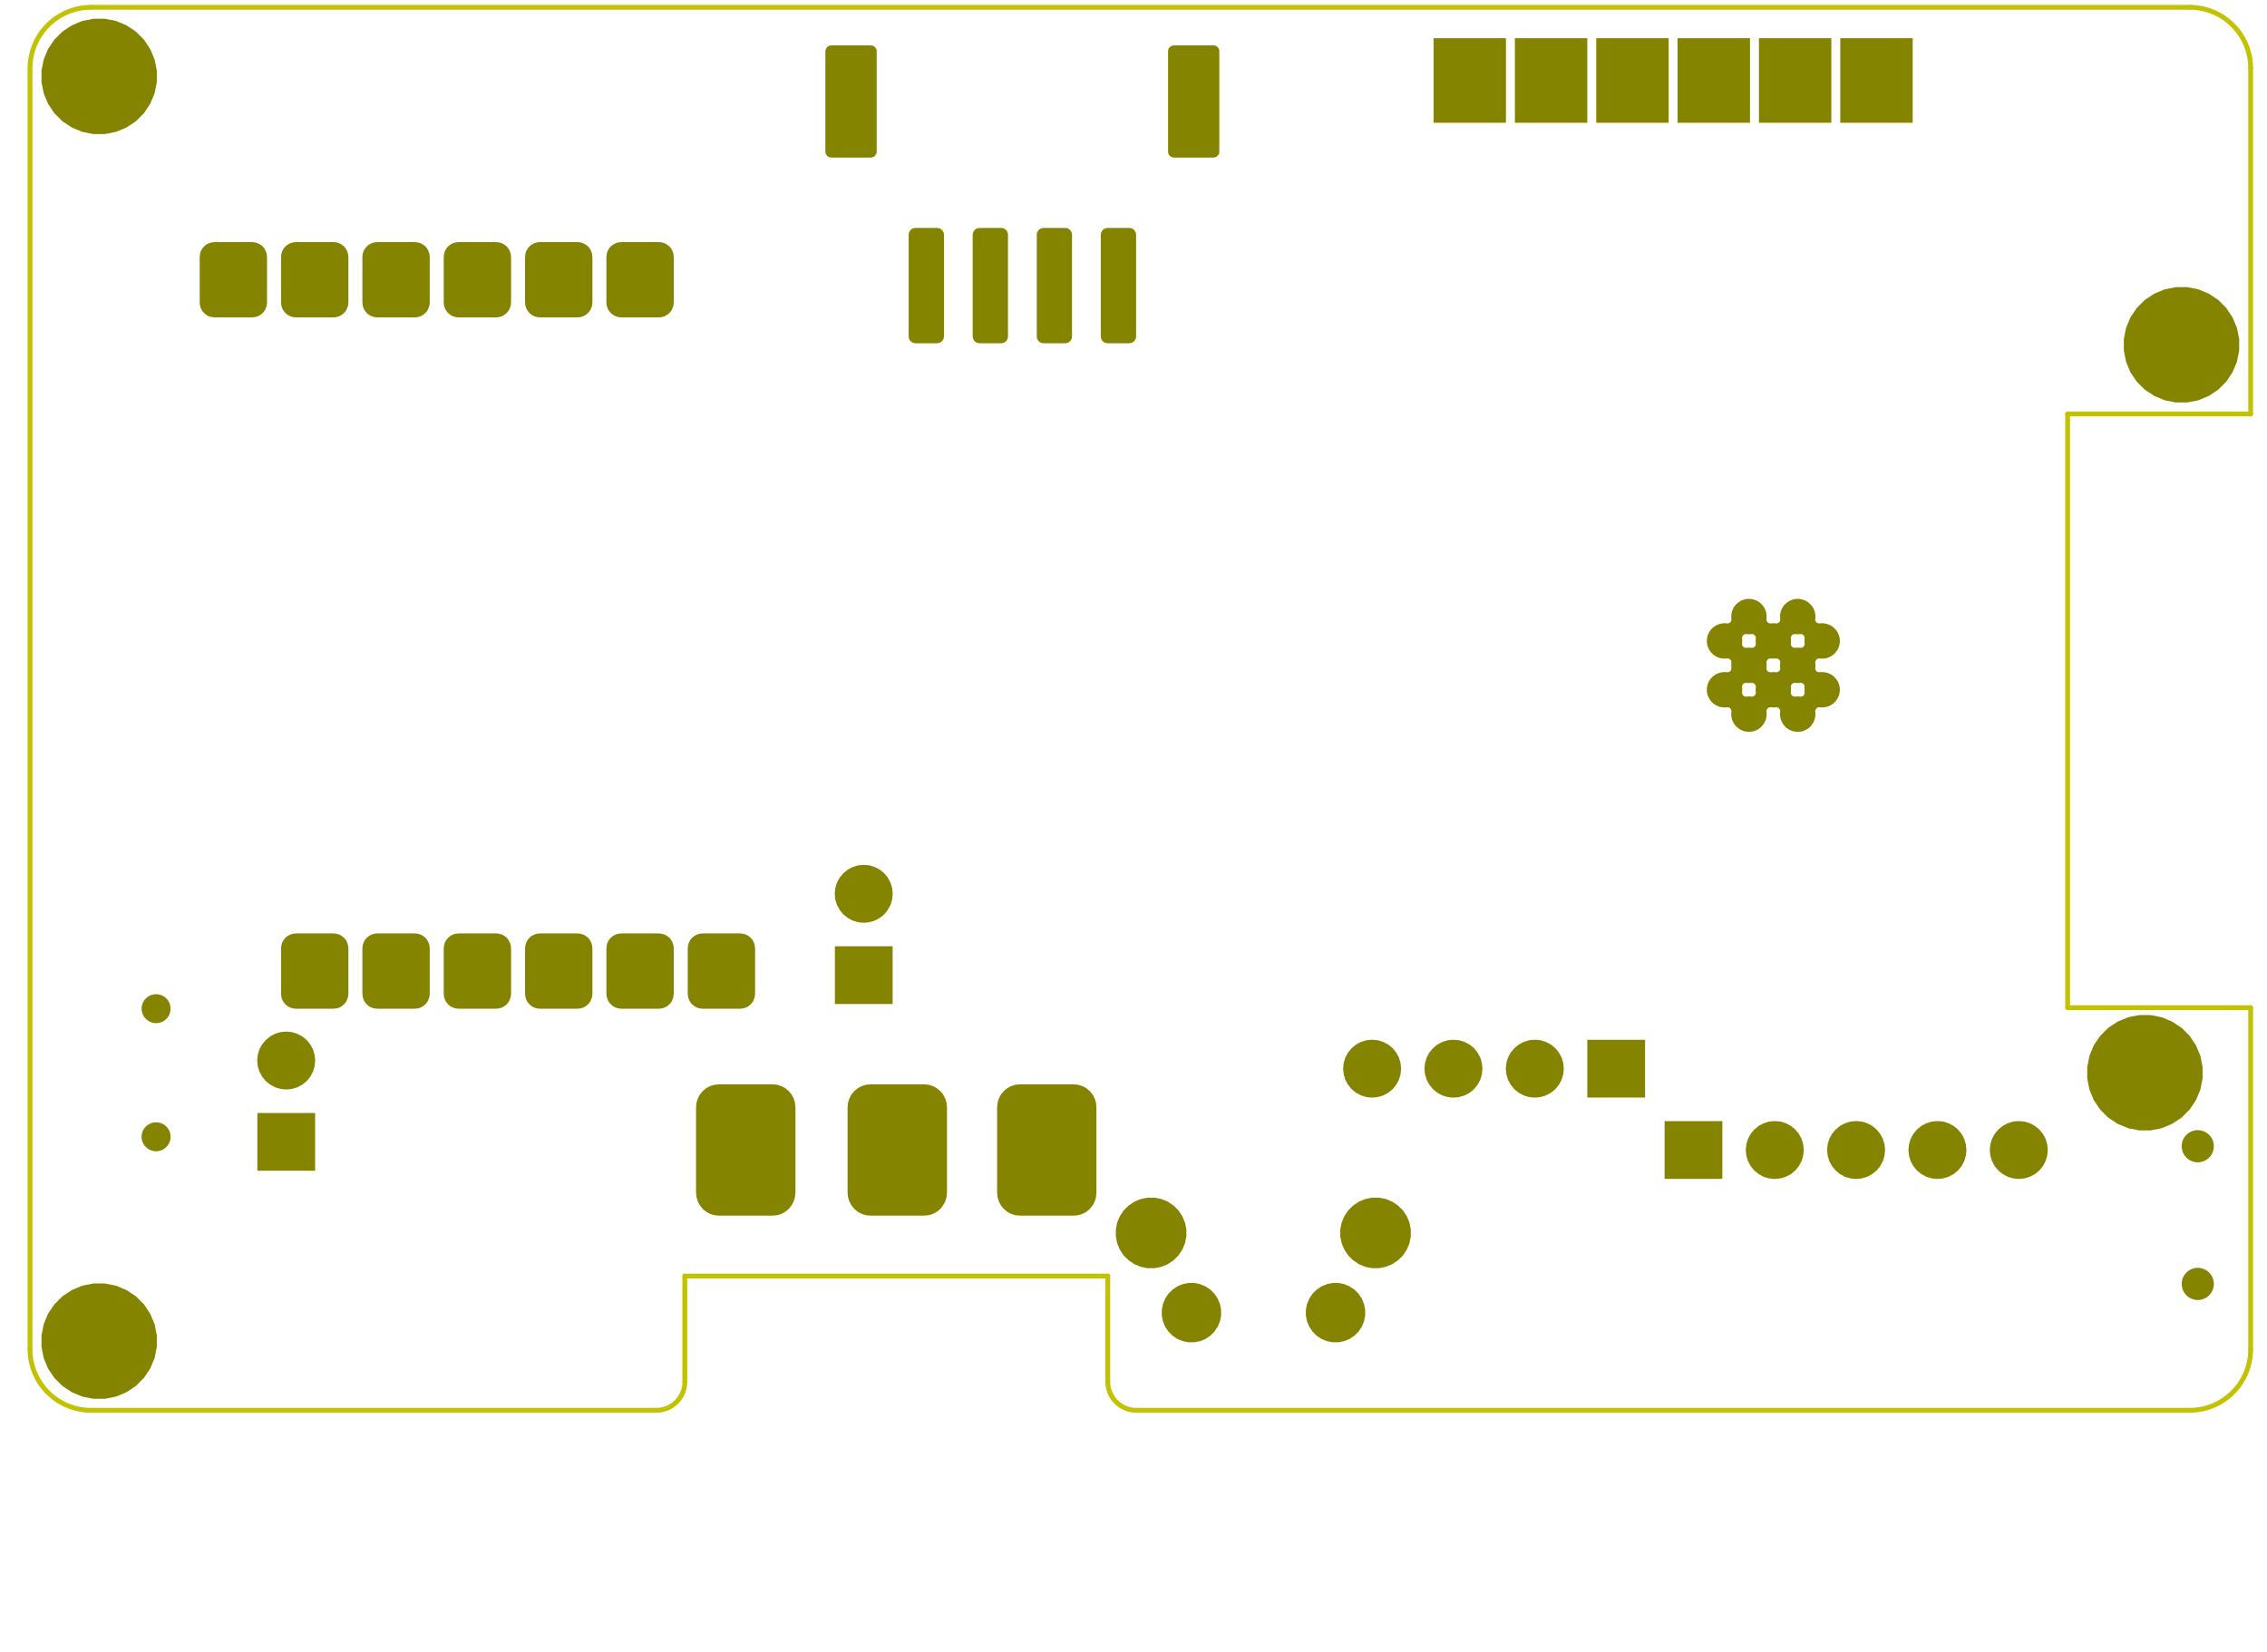 <?xml version="1.0" standalone="no"?>
 <!DOCTYPE svg PUBLIC "-//W3C//DTD SVG 1.1//EN" 
 "http://www.w3.org/Graphics/SVG/1.1/DTD/svg11.dtd"> 
<svg xmlns="http://www.w3.org/2000/svg" version="1.1" 
    width="7.079cm" height="5.159cm" viewBox="0 0 27870 20310 ">
<title>SVG Picture created as PETT_BSF-B.Mask.svg date 2023/05/28 22:50:15 </title>
  <desc>Picture generated by PCBNEW </desc>
<g style="fill:#000000; fill-opacity:1;stroke:#000000; stroke-opacity:1;
stroke-linecap:round; stroke-linejoin:round; "
 transform="translate(0 0) scale(1 1)">
</g>
<g style="fill:#000000; fill-opacity:0.0; 
stroke:#000000; stroke-width:-0; stroke-opacity:1; 
stroke-linecap:round; stroke-linejoin:round;">
</g>
<g style="fill:#848400; fill-opacity:0.0; 
stroke:#848400; stroke-width:-0; stroke-opacity:1; 
stroke-linecap:round; stroke-linejoin:round;">
</g>
<g style="fill:#848400; fill-opacity:1.0; 
stroke:#848400; stroke-width:0; stroke-opacity:1; 
stroke-linecap:round; stroke-linejoin:round;">
<polyline style="fill-rule:evenodd;"
points="1426,15807
1555,15861
1671,15938
1770,16037
1847,16153
1901,16282
1928,16419
1928,16559
1901,16696
1847,16825
1770,16941
1671,17040
1555,17117
1426,17171
1289,17198
1149,17198
1012,17171
883,17117
767,17040
668,16941
590,16825
537,16696
510,16559
510,16419
537,16282
590,16153
668,16037
767,15938
883,15861
1012,15807
1149,15780
1289,15780
1426,15807
" /> 
<polyline style="fill-rule:evenodd;"
points="16525,15788
16591,15816
16651,15856
16702,15906
16742,15966
16769,16033
16783,16103
16783,16175
16769,16245
16742,16312
16702,16371
16651,16422
16591,16462
16525,16489
16455,16503
16383,16503
16312,16489
16246,16462
16186,16422
16136,16371
16096,16312
16068,16245
16054,16175
16054,16103
16068,16033
16096,15966
16136,15906
16186,15856
16246,15816
16312,15788
16383,15774
16455,15774
16525,15788
" /> 
<polyline style="fill-rule:evenodd;"
points="14753,15788
14820,15816
14880,15856
14930,15906
14970,15966
14998,16033
15012,16103
15012,16175
14998,16245
14970,16312
14930,16371
14880,16422
14820,16462
14753,16489
14683,16503
14611,16503
14541,16489
14474,16462
14415,16422
14364,16371
14324,16312
14297,16245
14283,16175
14283,16103
14297,16033
14324,15966
14364,15906
14415,15856
14474,15816
14541,15788
14611,15774
14683,15774
14753,15788
" /> 
<polyline style="fill-rule:evenodd;"
points="27076,15596
27112,15611
27145,15632
27172,15660
27194,15692
27208,15728
27216,15766
27216,15805
27208,15843
27194,15879
27172,15911
27145,15939
27112,15960
27076,15975
27038,15983
26999,15983
26961,15975
26925,15960
26893,15939
26866,15911
26844,15879
26829,15843
26822,15805
26822,15766
26829,15728
26844,15692
26866,15660
26893,15632
26925,15611
26961,15596
26999,15588
27038,15588
27076,15596
" /> 
<polyline style="fill-rule:evenodd;"
points="16995,14733
17037,14742
17065,14753
17116,14774
17187,14822
17248,14882
17248,14882
17248,14882
17295,14953
17295,14953
17328,15032
17344,15116
17344,15201
17328,15285
17295,15364
17248,15435
17187,15495
17116,15543
17065,15564
17037,15575
16995,15584
16954,15592
16868,15592
16826,15584
16784,15575
16757,15564
16706,15543
16635,15495
16574,15435
16527,15364
16494,15285
16477,15201
16477,15116
16494,15032
16527,14953
16527,14953
16574,14882
16574,14882
16574,14882
16635,14822
16706,14774
16757,14753
16784,14742
16826,14733
16868,14725
16954,14725
16995,14733
" /> 
<polyline style="fill-rule:evenodd;"
points="14236,14733
14278,14742
14305,14753
14356,14774
14427,14822
14488,14882
14488,14882
14488,14882
14535,14953
14535,14953
14568,15032
14585,15116
14585,15201
14568,15285
14535,15364
14488,15435
14427,15495
14356,15543
14305,15564
14278,15575
14236,15584
14194,15592
14108,15592
14067,15584
14025,15575
13997,15564
13946,15543
13875,15495
13814,15435
13767,15364
13734,15285
13718,15201
13718,15116
13734,15032
13767,14953
13767,14953
13814,14882
13814,14882
13814,14882
13875,14822
13946,14774
13997,14753
14025,14742
14067,14733
14108,14725
14194,14725
14236,14733
" /> 
<polyline style="fill-rule:evenodd;"
points="9553,13337
9605,13353
9654,13379
9696,13414
9731,13456
9757,13505
9773,13557
9779,13615
9779,14663
9773,14720
9757,14773
9731,14821
9696,14864
9654,14899
9605,14925
9553,14941
9496,14946
8841,14946
8783,14941
8731,14925
8682,14899
8640,14864
8605,14821
8579,14773
8563,14720
8557,14663
8557,13615
8563,13557
8579,13505
8605,13456
8640,13414
8682,13379
8731,13353
8783,13337
8841,13331
9496,13331
9553,13337
" /> 
<polyline style="fill-rule:evenodd;"
points="13253,13337
13306,13353
13355,13379
13397,13414
13432,13456
13458,13505
13474,13557
13479,13615
13479,14663
13474,14720
13458,14773
13432,14821
13397,14864
13355,14899
13306,14925
13253,14941
13196,14946
12541,14946
12484,14941
12432,14925
12383,14899
12341,14864
12306,14821
12280,14773
12264,14720
12258,14663
12258,13615
12264,13557
12280,13505
12306,13456
12341,13414
12383,13379
12432,13353
12484,13337
12541,13331
13196,13331
13253,13337
" /> 
<polyline style="fill-rule:evenodd;"
points="11416,13337
11468,13353
11517,13379
11559,13414
11594,13456
11620,13505
11636,13557
11642,13615
11642,14663
11636,14720
11620,14773
11594,14821
11559,14864
11517,14899
11468,14925
11416,14941
11359,14946
10703,14946
10646,14941
10594,14925
10545,14899
10503,14864
10468,14821
10442,14773
10426,14720
10420,14663
10420,13615
10426,13557
10442,13505
10468,13456
10503,13414
10545,13379
10594,13353
10646,13337
10703,13331
11359,13331
11416,13337
" /> 
<polyline style="fill-rule:evenodd;"
points="24862,13787
24888,13789
24933,13803
24955,13810
25009,13838
25017,13843
25031,13854
25071,13887
25096,13918
25115,13941
25115,13941
25148,14002
25148,14002
25168,14069
25175,14139
25168,14208
25157,14246
25148,14275
25140,14290
25115,14337
25104,14351
25071,14391
25031,14424
25017,14435
25017,14435
24955,14468
24933,14475
24888,14488
24862,14491
24836,14494
24801,14494
24775,14491
24749,14488
24705,14475
24682,14468
24621,14435
24621,14435
24607,14424
24567,14391
24534,14351
24522,14337
24497,14290
24489,14275
24480,14246
24469,14208
24462,14139
24469,14069
24489,14002
24489,14002
24522,13941
24522,13941
24541,13918
24567,13887
24607,13854
24621,13843
24629,13838
24682,13810
24705,13803
24749,13789
24775,13787
24801,13784
24836,13784
24862,13787
" /> 
<polyline style="fill-rule:evenodd;"
points="21174,14494
20464,14494
20464,13784
21174,13784
21174,14494
" /> 
<polyline style="fill-rule:evenodd;"
points="23862,13787
23888,13789
23933,13803
23955,13810
24009,13838
24017,13843
24031,13854
24071,13887
24096,13918
24115,13941
24115,13941
24148,14002
24148,14002
24168,14069
24175,14139
24168,14208
24157,14246
24148,14275
24140,14290
24115,14337
24104,14351
24071,14391
24031,14424
24017,14435
24017,14435
23955,14468
23933,14475
23888,14488
23862,14491
23836,14494
23801,14494
23775,14491
23749,14488
23705,14475
23682,14468
23621,14435
23621,14435
23607,14424
23567,14391
23534,14351
23522,14337
23497,14290
23489,14275
23480,14246
23469,14208
23462,14139
23469,14069
23489,14002
23489,14002
23522,13941
23522,13941
23541,13918
23567,13887
23607,13854
23621,13843
23629,13838
23682,13810
23705,13803
23749,13789
23775,13787
23801,13784
23836,13784
23862,13787
" /> 
<polyline style="fill-rule:evenodd;"
points="22862,13787
22888,13789
22933,13803
22955,13810
23009,13838
23017,13843
23031,13854
23071,13887
23096,13918
23115,13941
23115,13941
23148,14002
23148,14002
23168,14069
23175,14139
23168,14208
23157,14246
23148,14275
23140,14290
23115,14337
23104,14351
23071,14391
23031,14424
23017,14435
23017,14435
22955,14468
22933,14475
22888,14488
22862,14491
22836,14494
22801,14494
22775,14491
22749,14488
22705,14475
22682,14468
22621,14435
22621,14435
22607,14424
22567,14391
22534,14351
22522,14337
22497,14290
22489,14275
22480,14246
22469,14208
22462,14139
22469,14069
22489,14002
22489,14002
22522,13941
22522,13941
22541,13918
22567,13887
22607,13854
22621,13843
22629,13838
22682,13810
22705,13803
22749,13789
22775,13787
22801,13784
22836,13784
22862,13787
" /> 
<polyline style="fill-rule:evenodd;"
points="21862,13787
21888,13789
21933,13803
21955,13810
22009,13838
22017,13843
22031,13854
22071,13887
22096,13918
22115,13941
22115,13941
22148,14002
22148,14002
22168,14069
22175,14139
22168,14208
22157,14246
22148,14275
22140,14290
22115,14337
22104,14351
22071,14391
22031,14424
22017,14435
22017,14435
21955,14468
21933,14475
21888,14488
21862,14491
21836,14494
21801,14494
21775,14491
21749,14488
21705,14475
21682,14468
21621,14435
21621,14435
21607,14424
21567,14391
21534,14351
21522,14337
21497,14290
21489,14275
21480,14246
21469,14208
21462,14139
21469,14069
21489,14002
21489,14002
21522,13941
21522,13941
21541,13918
21567,13887
21607,13854
21621,13843
21629,13838
21682,13810
21705,13803
21749,13789
21775,13787
21801,13784
21836,13784
21862,13787
" /> 
<polyline style="fill-rule:evenodd;"
points="3874,14394
3164,14394
3164,13684
3874,13684
3874,14394
" /> 
<polyline style="fill-rule:evenodd;"
points="27076,13903
27112,13918
27145,13939
27172,13967
27194,13999
27208,14035
27216,14073
27216,14112
27208,14150
27194,14186
27172,14218
27145,14246
27112,14267
27076,14282
27038,14290
26999,14290
26961,14282
26925,14267
26893,14246
26866,14218
26844,14186
26829,14150
26822,14112
26822,14073
26829,14035
26844,13999
26866,13967
26893,13939
26925,13918
26961,13903
26999,13895
27038,13895
27076,13903
" /> 
<polyline style="fill-rule:evenodd;"
points="1971,13806
2003,13819
2003,13819
2003,13819
2032,13838
2032,13838
2057,13863
2057,13863
2057,13863
2076,13892
2076,13892
2076,13892
2090,13924
2096,13959
2096,13994
2090,14028
2076,14060
2076,14060
2057,14089
2057,14089
2032,14114
2032,14114
2032,14114
2003,14134
2003,14134
2003,14134
1971,14147
1936,14154
1901,14154
1867,14147
1835,14134
1835,14134
1835,14134
1806,14114
1806,14114
1806,14114
1781,14089
1781,14089
1761,14060
1761,14060
1748,14028
1741,13994
1741,13959
1748,13924
1761,13892
1761,13892
1761,13892
1781,13863
1781,13863
1781,13863
1806,13838
1806,13838
1835,13819
1835,13819
1835,13819
1867,13806
1901,13799
1936,13799
1971,13806
" /> 
<polyline style="fill-rule:evenodd;"
points="26576,12507
26705,12561
26821,12638
26920,12737
26997,12853
27051,12982
27078,13119
27078,13259
27051,13396
26997,13525
26920,13641
26821,13740
26705,13817
26576,13871
26439,13898
26299,13898
26162,13871
26033,13817
25917,13740
25818,13641
25740,13525
25687,13396
25660,13259
25660,13119
25687,12982
25740,12853
25818,12737
25917,12638
26033,12561
26162,12507
26299,12480
26439,12480
26576,12507
" /> 
<polyline style="fill-rule:evenodd;"
points="16912,12787
16938,12789
16983,12803
17005,12810
17060,12839
17067,12843
17080,12853
17121,12887
17154,12927
17165,12941
17165,12941
17198,13002
17198,13002
17218,13069
17225,13139
17218,13208
17205,13253
17198,13275
17190,13291
17165,13337
17165,13337
17121,13391
17081,13424
17067,13435
17067,13435
17005,13468
16983,13475
16938,13488
16912,13491
16886,13494
16851,13494
16825,13491
16799,13488
16755,13475
16732,13468
16671,13435
16671,13435
16657,13424
16617,13391
16573,13337
16572,13337
16548,13291
16539,13275
16533,13253
16519,13208
16512,13139
16519,13069
16539,13002
16539,13002
16572,12941
16572,12941
16584,12927
16617,12887
16658,12853
16671,12843
16678,12839
16732,12810
16755,12803
16799,12789
16825,12787
16851,12784
16886,12784
16912,12787
" /> 
<polyline style="fill-rule:evenodd;"
points="20224,13494
19514,13494
19514,12784
20224,12784
20224,13494
" /> 
<polyline style="fill-rule:evenodd;"
points="18912,12787
18938,12789
18983,12803
19005,12810
19060,12839
19067,12843
19080,12853
19121,12887
19154,12927
19165,12941
19165,12941
19198,13002
19198,13002
19218,13069
19225,13139
19218,13208
19205,13253
19198,13275
19190,13291
19165,13337
19165,13337
19121,13391
19081,13424
19067,13435
19067,13435
19005,13468
18983,13475
18938,13488
18912,13491
18886,13494
18851,13494
18825,13491
18799,13488
18755,13475
18732,13468
18671,13435
18671,13435
18657,13424
18617,13391
18573,13337
18572,13337
18548,13291
18539,13275
18533,13253
18519,13208
18512,13139
18519,13069
18539,13002
18539,13002
18572,12941
18572,12941
18584,12927
18617,12887
18658,12853
18671,12843
18678,12839
18732,12810
18755,12803
18799,12789
18825,12787
18851,12784
18886,12784
18912,12787
" /> 
<polyline style="fill-rule:evenodd;"
points="17912,12787
17938,12789
17983,12803
18005,12810
18060,12839
18067,12843
18080,12853
18121,12887
18154,12927
18165,12941
18165,12941
18198,13002
18198,13002
18218,13069
18225,13139
18218,13208
18205,13253
18198,13275
18190,13291
18165,13337
18165,13337
18121,13391
18081,13424
18067,13435
18067,13435
18005,13468
17983,13475
17938,13488
17912,13491
17886,13494
17851,13494
17825,13491
17799,13488
17755,13475
17732,13468
17671,13435
17671,13435
17657,13424
17617,13391
17573,13337
17572,13337
17548,13291
17539,13275
17533,13253
17519,13208
17512,13139
17519,13069
17539,13002
17539,13002
17572,12941
17572,12941
17584,12927
17617,12887
17658,12853
17671,12843
17678,12839
17732,12810
17755,12803
17799,12789
17825,12787
17851,12784
17886,12784
17912,12787
" /> 
<polyline style="fill-rule:evenodd;"
points="3562,12687
3588,12689
3633,12703
3655,12710
3706,12737
3717,12743
3731,12754
3771,12787
3804,12827
3815,12841
3815,12841
3848,12902
3848,12902
3868,12969
3875,13039
3868,13108
3859,13139
3848,13175
3830,13208
3815,13237
3804,13251
3771,13291
3731,13324
3717,13335
3717,13335
3655,13368
3633,13375
3588,13388
3563,13391
3536,13394
3501,13394
3474,13391
3449,13388
3405,13375
3382,13368
3321,13335
3321,13335
3307,13324
3267,13291
3234,13251
3222,13237
3207,13208
3189,13175
3178,13139
3169,13108
3162,13039
3169,12969
3189,12902
3189,12902
3222,12841
3222,12841
3234,12827
3267,12787
3307,12754
3321,12743
3331,12737
3382,12710
3405,12703
3449,12689
3475,12687
3501,12684
3536,12684
3562,12687
" /> 
<polyline style="fill-rule:evenodd;"
points="1971,12231
2003,12244
2003,12244
2003,12244
2019,12255
2032,12264
2057,12288
2057,12288
2057,12288
2076,12317
2076,12317
2076,12317
2090,12350
2096,12384
2096,12419
2090,12453
2076,12486
2076,12486
2062,12507
2057,12515
2032,12539
2032,12539
2032,12539
2003,12559
2003,12559
2003,12559
1971,12572
1936,12579
1901,12579
1867,12572
1835,12559
1835,12559
1835,12559
1806,12539
1806,12539
1806,12539
1781,12515
1776,12507
1761,12486
1761,12486
1748,12453
1741,12419
1741,12384
1748,12350
1761,12317
1761,12317
1761,12317
1781,12288
1781,12288
1781,12288
1806,12264
1818,12255
1835,12244
1835,12244
1835,12244
1867,12231
1901,12224
1936,12224
1971,12231
" /> 
<polyline style="fill-rule:evenodd;"
points="6136,11480
6170,11490
6201,11507
6229,11529
6252,11557
6268,11588
6279,11623
6283,11661
6283,12217
6279,12255
6268,12289
6252,12321
6229,12348
6201,12371
6170,12388
6136,12398
6098,12402
5640,12402
5602,12398
5568,12388
5536,12371
5509,12348
5486,12321
5469,12289
5459,12255
5455,12217
5455,11661
5459,11623
5469,11588
5486,11557
5509,11529
5536,11507
5568,11490
5602,11480
5640,11476
6098,11476
6136,11480
" /> 
<polyline style="fill-rule:evenodd;"
points="8136,11480
8170,11490
8201,11507
8229,11529
8252,11557
8268,11588
8279,11623
8283,11661
8283,12217
8279,12255
8268,12289
8252,12321
8229,12348
8201,12371
8170,12388
8136,12398
8098,12402
7640,12402
7602,12398
7568,12388
7536,12371
7509,12348
7486,12321
7469,12289
7459,12255
7455,12217
7455,11661
7459,11623
7469,11588
7486,11557
7509,11529
7536,11507
7568,11490
7602,11480
7640,11476
8098,11476
8136,11480
" /> 
<polyline style="fill-rule:evenodd;"
points="7136,11480
7170,11490
7201,11507
7229,11529
7252,11557
7268,11588
7279,11623
7283,11661
7283,12217
7279,12255
7268,12289
7252,12321
7229,12348
7201,12371
7170,12388
7136,12398
7098,12402
6640,12402
6602,12398
6568,12388
6536,12371
6509,12348
6486,12321
6469,12289
6459,12255
6455,12217
6455,11661
6459,11623
6469,11588
6486,11557
6509,11529
6536,11507
6568,11490
6602,11480
6640,11476
7098,11476
7136,11480
" /> 
<polyline style="fill-rule:evenodd;"
points="9136,11480
9170,11490
9201,11507
9229,11529
9252,11557
9268,11588
9279,11623
9283,11661
9283,12217
9279,12255
9268,12289
9252,12321
9229,12348
9201,12371
9170,12388
9136,12398
9098,12402
8640,12402
8602,12398
8568,12388
8536,12371
8509,12348
8486,12321
8469,12289
8459,12255
8455,12217
8455,11661
8459,11623
8469,11588
8486,11557
8509,11529
8536,11507
8568,11490
8602,11480
8640,11476
9098,11476
9136,11480
" /> 
<polyline style="fill-rule:evenodd;"
points="4136,11480
4170,11490
4201,11507
4229,11529
4252,11557
4268,11588
4279,11623
4283,11661
4283,12217
4279,12255
4268,12289
4252,12321
4229,12348
4201,12371
4170,12388
4136,12398
4098,12402
3640,12402
3602,12398
3568,12388
3536,12371
3509,12348
3486,12321
3469,12289
3459,12255
3455,12217
3455,11661
3459,11623
3469,11588
3486,11557
3509,11529
3536,11507
3568,11490
3602,11480
3640,11476
4098,11476
4136,11480
" /> 
<polyline style="fill-rule:evenodd;"
points="5136,11480
5170,11490
5201,11507
5229,11529
5252,11557
5268,11588
5279,11623
5283,11661
5283,12217
5279,12255
5268,12289
5252,12321
5229,12348
5201,12371
5170,12388
5136,12398
5098,12402
4640,12402
4602,12398
4568,12388
4536,12371
4509,12348
4486,12321
4469,12289
4459,12255
4455,12217
4455,11661
4459,11623
4469,11588
4486,11557
4509,11529
4536,11507
4568,11490
4602,11480
4640,11476
5098,11476
5136,11480
" /> 
<polyline style="fill-rule:evenodd;"
points="10974,12344
10264,12344
10264,11634
10974,11634
10974,12344
" /> 
<polyline style="fill-rule:evenodd;"
points="10662,10637
10688,10639
10733,10653
10755,10660
10810,10689
10817,10693
10831,10704
10871,10737
10904,10777
10915,10791
10915,10791
10948,10852
10948,10852
10968,10919
10975,10989
10968,11058
10955,11103
10948,11125
10919,11180
10915,11187
10904,11201
10871,11241
10831,11274
10817,11285
10817,11285
10755,11318
10733,11325
10688,11338
10662,11341
10636,11344
10601,11344
10575,11341
10549,11338
10505,11325
10482,11318
10421,11285
10421,11285
10407,11274
10367,11241
10334,11201
10322,11187
10319,11180
10289,11125
10283,11103
10269,11058
10262,10989
10269,10919
10289,10852
10289,10852
10322,10791
10322,10791
10334,10777
10367,10737
10407,10704
10421,10693
10428,10689
10482,10660
10505,10653
10549,10639
10575,10637
10601,10634
10636,10634
10662,10637
" /> 
<polyline style="fill-rule:evenodd;"
points="21564,7372
21604,7388
21639,7412
21669,7442
21693,7477
21710,7517
21718,7559
21718,7601
21717,7606
21716,7616
21717,7625
21720,7635
21724,7643
21730,7651
21738,7657
21746,7661
21756,7664
21765,7665
21775,7664
21780,7663
21822,7663
21827,7664
21837,7665
21846,7664
21856,7661
21864,7657
21872,7651
21878,7643
21882,7635
21885,7625
21886,7616
21885,7606
21884,7601
21884,7559
21892,7517
21909,7477
21932,7442
21963,7412
21998,7388
22038,7372
22080,7363
22122,7363
22164,7372
22204,7388
22239,7412
22269,7442
22293,7477
22310,7517
22318,7559
22318,7601
22317,7606
22316,7616
22317,7625
22320,7635
22324,7643
22330,7651
22338,7657
22346,7661
22356,7664
22365,7665
22375,7664
22380,7663
22422,7663
22464,7672
22504,7688
22539,7712
22569,7742
22593,7777
22610,7817
22618,7859
22618,7901
22610,7943
22593,7983
22569,8018
22539,8049
22504,8072
22464,8089
22422,8097
22380,8097
22375,8096
22365,8095
22356,8096
22346,8099
22338,8103
22330,8110
22324,8117
22320,8126
22317,8135
22316,8144
22317,8154
22318,8159
22318,8201
22317,8206
22316,8216
22317,8225
22320,8235
22324,8243
22330,8251
22338,8257
22346,8261
22356,8264
22365,8265
22375,8264
22380,8263
22422,8263
22464,8272
22504,8288
22539,8312
22569,8342
22593,8377
22610,8417
22618,8459
22618,8501
22610,8543
22593,8583
22569,8618
22539,8649
22504,8672
22464,8689
22422,8697
22380,8697
22375,8696
22365,8695
22356,8696
22346,8699
22338,8703
22330,8710
22324,8717
22320,8726
22317,8735
22316,8744
22317,8754
22318,8759
22318,8801
22310,8843
22293,8883
22269,8918
22239,8949
22204,8972
22164,8989
22122,8997
22080,8997
22038,8989
21998,8972
21963,8949
21932,8918
21909,8883
21892,8843
21884,8801
21884,8759
21885,8754
21886,8744
21885,8735
21882,8726
21878,8717
21872,8710
21864,8703
21856,8699
21846,8696
21837,8695
21827,8696
21822,8697
21780,8697
21775,8696
21765,8695
21756,8696
21746,8699
21738,8703
21730,8710
21724,8717
21720,8726
21717,8735
21716,8744
21717,8754
21718,8759
21718,8801
21710,8843
21693,8883
21669,8918
21639,8949
21604,8972
21564,8989
21522,8997
21480,8997
21438,8989
21398,8972
21363,8949
21332,8918
21309,8883
21292,8843
21284,8801
21284,8759
21285,8754
21286,8744
21285,8735
21282,8726
21278,8717
21272,8710
21264,8703
21256,8699
21246,8696
21237,8695
21227,8696
21222,8697
21180,8697
21138,8689
21098,8672
21063,8649
21032,8618
21009,8583
20992,8543
20984,8501
20984,8459
20987,8444
21416,8444
21417,8454
21418,8459
21418,8501
21417,8506
21416,8516
21417,8525
21420,8535
21424,8543
21430,8551
21438,8557
21446,8561
21456,8564
21465,8565
21475,8564
21480,8563
21522,8563
21527,8564
21537,8565
21546,8564
21556,8561
21564,8557
21572,8551
21578,8543
21582,8535
21585,8525
21586,8516
21585,8506
21584,8501
21584,8459
21585,8454
21586,8444
22016,8444
22017,8454
22018,8459
22018,8501
22017,8506
22016,8516
22017,8525
22020,8535
22024,8543
22030,8551
22038,8557
22046,8561
22056,8564
22065,8565
22075,8564
22080,8563
22122,8563
22127,8564
22137,8565
22146,8564
22156,8561
22164,8557
22172,8551
22178,8543
22182,8535
22185,8525
22186,8516
22185,8506
22184,8501
22184,8459
22185,8454
22186,8444
22185,8435
22182,8426
22178,8417
22172,8410
22164,8403
22156,8399
22146,8396
22137,8395
22127,8396
22122,8397
22080,8397
22075,8396
22065,8395
22056,8396
22046,8399
22038,8403
22030,8410
22024,8417
22020,8426
22017,8435
22016,8444
21586,8444
21585,8435
21582,8426
21578,8417
21572,8410
21564,8403
21556,8399
21546,8396
21537,8395
21527,8396
21522,8397
21480,8397
21475,8396
21465,8395
21456,8396
21446,8399
21438,8403
21430,8410
21424,8417
21420,8426
21417,8435
21416,8444
20987,8444
20992,8417
21009,8377
21032,8342
21063,8312
21098,8288
21138,8272
21180,8263
21222,8263
21227,8264
21237,8265
21246,8264
21256,8261
21264,8257
21272,8251
21278,8243
21282,8235
21285,8225
21286,8216
21285,8206
21284,8201
21284,8159
21285,8154
21286,8144
21716,8144
21717,8154
21718,8159
21718,8201
21717,8206
21716,8216
21717,8225
21720,8235
21724,8243
21730,8251
21738,8257
21746,8261
21756,8264
21765,8265
21775,8264
21780,8263
21822,8263
21827,8264
21837,8265
21846,8264
21856,8261
21864,8257
21872,8251
21878,8243
21882,8235
21885,8225
21886,8216
21885,8206
21884,8201
21884,8159
21885,8154
21886,8144
21885,8135
21882,8126
21878,8117
21872,8110
21864,8103
21856,8099
21846,8096
21837,8095
21827,8096
21822,8097
21780,8097
21775,8096
21765,8095
21756,8096
21746,8099
21738,8103
21730,8110
21724,8117
21720,8126
21717,8135
21716,8144
21286,8144
21285,8135
21282,8126
21278,8117
21272,8110
21264,8103
21256,8099
21246,8096
21237,8095
21227,8096
21222,8097
21180,8097
21138,8089
21098,8072
21063,8049
21032,8018
21009,7983
20992,7943
20984,7901
20984,7859
20987,7844
21416,7844
21417,7854
21418,7859
21418,7901
21417,7906
21416,7916
21417,7925
21420,7935
21424,7943
21430,7951
21438,7957
21446,7961
21456,7964
21465,7965
21475,7964
21480,7963
21522,7963
21527,7964
21537,7965
21546,7964
21556,7961
21564,7957
21572,7951
21578,7943
21582,7935
21585,7925
21586,7916
21585,7906
21584,7901
21584,7859
21585,7854
21586,7844
22016,7844
22017,7854
22018,7859
22018,7901
22017,7906
22016,7916
22017,7925
22020,7935
22024,7943
22030,7951
22038,7957
22046,7961
22056,7964
22065,7965
22075,7964
22080,7963
22122,7963
22127,7964
22137,7965
22146,7964
22156,7961
22164,7957
22172,7951
22178,7943
22182,7935
22185,7925
22186,7916
22185,7906
22184,7901
22184,7859
22185,7854
22186,7844
22185,7835
22182,7826
22178,7817
22172,7810
22164,7803
22156,7799
22146,7796
22137,7795
22127,7796
22122,7797
22080,7797
22075,7796
22065,7795
22056,7796
22046,7799
22038,7803
22030,7810
22024,7817
22020,7826
22017,7835
22016,7844
21586,7844
21585,7835
21582,7826
21578,7817
21572,7810
21564,7803
21556,7799
21546,7796
21537,7795
21527,7796
21522,7797
21480,7797
21475,7796
21465,7795
21456,7796
21446,7799
21438,7803
21430,7810
21424,7817
21420,7826
21417,7835
21416,7844
20987,7844
20992,7817
21009,7777
21032,7742
21063,7712
21098,7688
21138,7672
21180,7663
21222,7663
21227,7664
21237,7665
21246,7664
21256,7661
21264,7657
21272,7651
21278,7643
21282,7635
21285,7625
21286,7616
21285,7606
21284,7601
21284,7559
21292,7517
21309,7477
21332,7442
21363,7412
21398,7388
21438,7372
21480,7363
21522,7363
21564,7372
" /> 
<polyline style="fill-rule:evenodd;"
points="27026,3557
27155,3611
27271,3688
27370,3787
27447,3903
27501,4032
27528,4169
27528,4309
27501,4446
27447,4575
27370,4691
27271,4790
27155,4867
27026,4921
26889,4948
26749,4948
26612,4921
26483,4867
26367,4790
26268,4691
26190,4575
26137,4446
26110,4309
26110,4169
26137,4032
26190,3903
26268,3787
26367,3688
26483,3611
26612,3557
26749,3530
26889,3530
27026,3557
" /> 
<polyline style="fill-rule:evenodd;"
points="11537,2804
11553,2808
11567,2816
11580,2827
11590,2839
11598,2854
11603,2869
11605,2888
11605,4134
11603,4152
11598,4168
11590,4183
11580,4195
11567,4206
11553,4213
11537,4218
11518,4220
11257,4220
11238,4218
11223,4213
11208,4206
11195,4195
11185,4183
11177,4168
11173,4152
11171,4134
11171,2888
11173,2869
11177,2854
11185,2839
11195,2827
11208,2816
11223,2808
11238,2804
11257,2802
11518,2802
11537,2804
" /> 
<polyline style="fill-rule:evenodd;"
points="12324,2804
12340,2808
12355,2816
12367,2827
12378,2839
12385,2854
12390,2869
12392,2888
12392,4134
12390,4152
12385,4168
12378,4183
12367,4195
12355,4206
12340,4213
12324,4218
12306,4220
12044,4220
12026,4218
12010,4213
11996,4206
11983,4195
11972,4183
11965,4168
11960,4152
11958,4134
11958,2888
11960,2869
11965,2854
11972,2839
11983,2827
11996,2816
12010,2808
12026,2804
12044,2802
12306,2802
12324,2804
" /> 
<polyline style="fill-rule:evenodd;"
points="13112,2804
13128,2808
13142,2816
13155,2827
13165,2839
13173,2854
13178,2869
13179,2888
13179,4134
13178,4152
13173,4168
13165,4183
13155,4195
13142,4206
13128,4213
13112,4218
13093,4220
12832,4220
12813,4218
12797,4213
12783,4206
12770,4195
12760,4183
12752,4168
12747,4152
12746,4134
12746,2888
12747,2869
12752,2854
12760,2839
12770,2827
12783,2816
12797,2808
12813,2804
12832,2802
13093,2802
13112,2804
" /> 
<polyline style="fill-rule:evenodd;"
points="13899,2804
13915,2808
13929,2816
13942,2827
13952,2839
13960,2854
13965,2869
13967,2888
13967,4134
13965,4152
13960,4168
13952,4183
13942,4195
13929,4206
13915,4213
13899,4218
13881,4220
13619,4220
13601,4218
13585,4213
13570,4206
13558,4195
13547,4183
13540,4168
13535,4152
13533,4134
13533,2888
13535,2869
13540,2854
13547,2839
13558,2827
13570,2816
13585,2808
13601,2804
13619,2802
13881,2802
13899,2804
" /> 
<polyline style="fill-rule:evenodd;"
points="3136,2980
3170,2990
3201,3007
3229,3029
3252,3057
3268,3088
3279,3123
3283,3161
3283,3717
3279,3755
3268,3789
3252,3821
3229,3848
3201,3871
3170,3888
3136,3898
3098,3902
2640,3902
2602,3898
2568,3888
2536,3871
2509,3848
2486,3821
2469,3789
2459,3755
2455,3717
2455,3161
2459,3123
2469,3088
2486,3057
2509,3029
2536,3007
2568,2990
2602,2980
2640,2976
3098,2976
3136,2980
" /> 
<polyline style="fill-rule:evenodd;"
points="7136,2980
7170,2990
7201,3007
7229,3029
7252,3057
7268,3088
7279,3123
7283,3161
7283,3717
7279,3755
7268,3789
7252,3821
7229,3848
7201,3871
7170,3888
7136,3898
7098,3902
6640,3902
6602,3898
6568,3888
6536,3871
6509,3848
6486,3821
6469,3789
6459,3755
6455,3717
6455,3161
6459,3123
6469,3088
6486,3057
6509,3029
6536,3007
6568,2990
6602,2980
6640,2976
7098,2976
7136,2980
" /> 
<polyline style="fill-rule:evenodd;"
points="8136,2980
8170,2990
8201,3007
8229,3029
8252,3057
8268,3088
8279,3123
8283,3161
8283,3717
8279,3755
8268,3789
8252,3821
8229,3848
8201,3871
8170,3888
8136,3898
8098,3902
7640,3902
7602,3898
7568,3888
7536,3871
7509,3848
7486,3821
7469,3789
7459,3755
7455,3717
7455,3161
7459,3123
7469,3088
7486,3057
7509,3029
7536,3007
7568,2990
7602,2980
7640,2976
8098,2976
8136,2980
" /> 
<polyline style="fill-rule:evenodd;"
points="4136,2980
4170,2990
4201,3007
4229,3029
4252,3057
4268,3088
4279,3123
4283,3161
4283,3717
4279,3755
4268,3789
4252,3821
4229,3848
4201,3871
4170,3888
4136,3898
4098,3902
3640,3902
3602,3898
3568,3888
3536,3871
3509,3848
3486,3821
3469,3789
3459,3755
3455,3717
3455,3161
3459,3123
3469,3088
3486,3057
3509,3029
3536,3007
3568,2990
3602,2980
3640,2976
4098,2976
4136,2980
" /> 
<polyline style="fill-rule:evenodd;"
points="5136,2980
5170,2990
5201,3007
5229,3029
5252,3057
5268,3088
5279,3123
5283,3161
5283,3717
5279,3755
5268,3789
5252,3821
5229,3848
5201,3871
5170,3888
5136,3898
5098,3902
4640,3902
4602,3898
4568,3888
4536,3871
4509,3848
4486,3821
4469,3789
4459,3755
4455,3717
4455,3161
4459,3123
4469,3088
4486,3057
4509,3029
4536,3007
4568,2990
4602,2980
4640,2976
5098,2976
5136,2980
" /> 
<polyline style="fill-rule:evenodd;"
points="6136,2980
6170,2990
6201,3007
6229,3029
6252,3057
6268,3088
6279,3123
6283,3161
6283,3717
6279,3755
6268,3789
6252,3821
6229,3848
6201,3871
6170,3888
6136,3898
6098,3902
5640,3902
5602,3898
5568,3888
5536,3871
5509,3848
5486,3821
5469,3789
5459,3755
5455,3717
5455,3161
5459,3123
5469,3088
5486,3057
5509,3029
5536,3007
5568,2990
5602,2980
5640,2976
6098,2976
6136,2980
" /> 
<polyline style="fill-rule:evenodd;"
points="10720,559
10733,563
10746,570
10756,579
10765,590
10772,602
10776,616
10778,632
10778,1862
10776,1878
10772,1892
10765,1904
10756,1915
10746,1924
10733,1931
10720,1935
10703,1937
10222,1937
10205,1935
10192,1931
10179,1924
10168,1915
10160,1904
10153,1892
10149,1878
10147,1862
10147,632
10149,616
10153,602
10160,590
10168,579
10179,570
10192,563
10205,559
10222,558
10703,558
10720,559
" /> 
<polyline style="fill-rule:evenodd;"
points="14932,559
14946,563
14958,570
14969,579
14978,590
14985,602
14989,616
14990,632
14990,1862
14989,1878
14985,1892
14978,1904
14969,1915
14958,1924
14946,1931
14932,1935
14916,1937
14434,1937
14418,1935
14404,1931
14392,1924
14381,1915
14372,1904
14365,1892
14361,1878
14360,1862
14360,632
14361,616
14365,602
14372,590
14381,579
14392,570
14404,563
14418,559
14434,558
14916,558
14932,559
" /> 
<polyline style="fill-rule:evenodd;"
points="1426,257
1555,311
1671,388
1770,487
1847,603
1901,732
1928,869
1928,1009
1901,1146
1847,1275
1770,1391
1671,1490
1555,1567
1426,1621
1289,1648
1149,1648
1012,1621
883,1567
767,1490
668,1391
590,1275
537,1146
510,1009
510,869
537,732
590,603
668,487
767,388
883,311
1012,257
1149,230
1289,230
1426,257
" /> 
<polyline style="fill-rule:evenodd;"
points="23514,1509
22624,1509
22624,469
23514,469
23514,1509
" /> 
<polyline style="fill-rule:evenodd;"
points="22514,1509
21624,1509
21624,469
22514,469
22514,1509
" /> 
<polyline style="fill-rule:evenodd;"
points="21514,1509
20624,1509
20624,469
21514,469
21514,1509
" /> 
<polyline style="fill-rule:evenodd;"
points="20514,1509
19624,1509
19624,469
20514,469
20514,1509
" /> 
<polyline style="fill-rule:evenodd;"
points="19514,1509
18624,1509
18624,469
19514,469
19514,1509
" /> 
<polyline style="fill-rule:evenodd;"
points="18514,1509
17624,1509
17624,469
18514,469
18514,1509
" /> 
</g>
<g style="fill:#000000; fill-opacity:1.0; 
stroke:#000000; stroke-width:0; stroke-opacity:1; 
stroke-linecap:round; stroke-linejoin:round;">
</g>
<g style="fill:#C2C200; fill-opacity:1.0; 
stroke:#C2C200; stroke-width:0; stroke-opacity:1; 
stroke-linecap:round; stroke-linejoin:round;">
</g>
<g style="fill:#C2C200; fill-opacity:1.0; 
stroke:#C2C200; stroke-width:59.055; stroke-opacity:1; 
stroke-linecap:round; stroke-linejoin:round;">
</g>
<g style="fill:#C2C200; fill-opacity:0.0; 
stroke:#C2C200; stroke-width:59.055; stroke-opacity:1; 
stroke-linecap:round; stroke-linejoin:round;">
<path d="M369 889
L369 16589
" />
<path d="M26919 89
L1119 89
" />
<path d="M27669 5089
L27669 839
" />
<path d="M27669 16589
L27669 12389
" />
<path d="M13969 17339
L26919 17339
" />
<path d="M13619 15689
L13619 16989
" />
<path d="M8419 16989
L8419 15689
" />
<path d="M1119 17339
L8069 17339
" />
<path d="M13619.3 16989.4 A350 350 0.0 0 0 13969.3 17339.4 " />
<path d="M8069.29 17339.4 A350 350 0.0 0 0 8419.29 16989.4 " />
<path d="M1119.29 89.371 A750 750 0.0 0 0 370.953 889.26 " />
<path d="M369.292 16589.4 A750 750 0.0 0 0 1119.29 17339.4 " />
<path d="M26919.3 17339.4 A750 750 0.0 0 0 27669.3 16589.4 " />
<path d="M27669.3 839.37 A750 750 0.0 0 0 26919.3 89.371 " />
<path d="M8419 15689
L13619 15689
" />
<path d="M25419 5089
L27669 5089
" />
<path d="M25419 12389
L25419 5089
" />
<path d="M27669 12389
L25419 12389
" />
</g> 
</svg>
